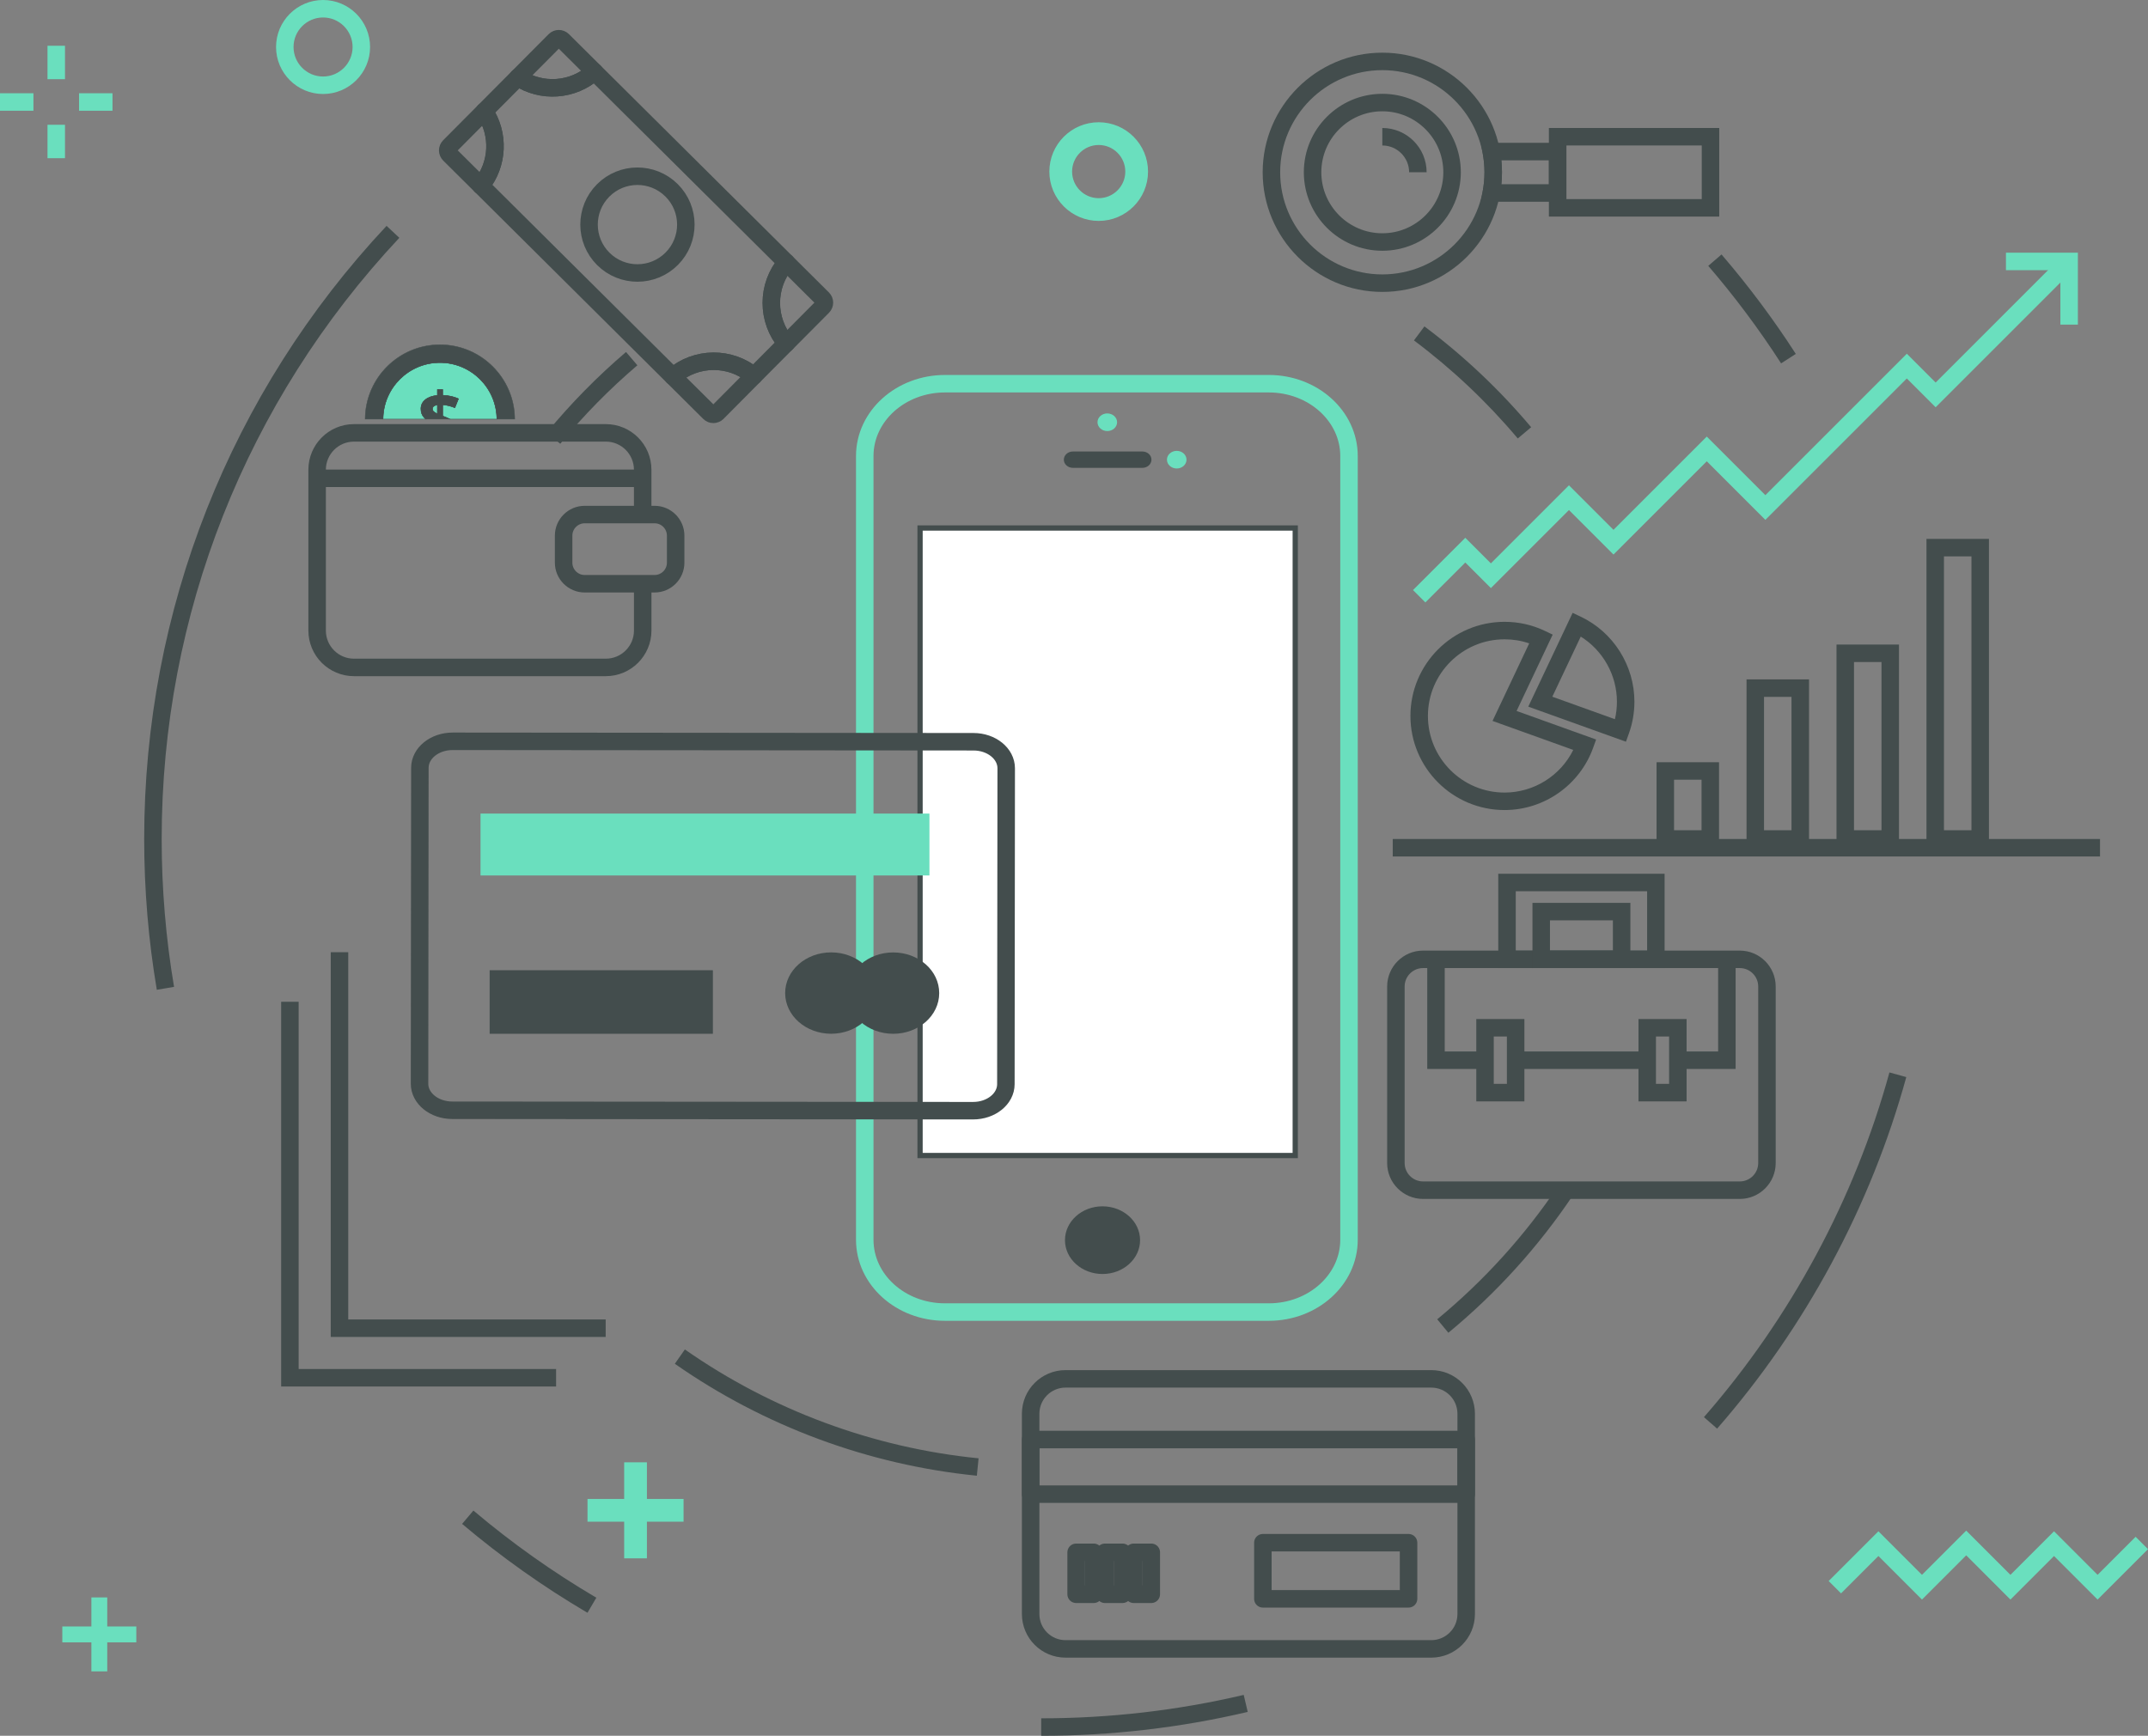 <?xml version="1.0" encoding="utf-8"?>
<!-- Generator: Adobe Illustrator 24.1.3, SVG Export Plug-In . SVG Version: 6.00 Build 0)  -->
<svg version="1.1" id="Layer_1" xmlns="http://www.w3.org/2000/svg" xmlns:xlink="http://www.w3.org/1999/xlink" x="0px" y="0px"
	 viewBox="0 0 1228.16 992.73" style="enable-background:new 0 0 1228.16 992.73;" xml:space="preserve">
<rect x="0" y="0" width="1228.16" height="992.73" fill="#808080" stroke="none"/>
<style type="text/css">
	.st0{fill:#434d4d;}
	.st1{fill:#6ADFBE;}
	.st2{fill:#6ADFBE;stroke:#6ADFBE;stroke-width:3;stroke-miterlimit:10;}
	.st3{fill:#6ADFBE;stroke:#434d4d;stroke-width:0.25;stroke-miterlimit:10;}
	.st4{fill:#434d4d;stroke:#434d4d;stroke-width:0.25;stroke-miterlimit:10;}
	.st5{fill:none;stroke:#434d4d;stroke-width:10;stroke-miterlimit:10;}
	.st6{fill:none;stroke:#6ADFBE;stroke-width:10;stroke-miterlimit:10;}
	.st7{fill:#FFFFFF;stroke:#434d4d;stroke-width:3;stroke-miterlimit:10;}
	.st8{fill:none;stroke:#434d4d;stroke-width:10;stroke-linecap:round;stroke-linejoin:round;stroke-miterlimit:10;}
</style>
<g>
	<rect x="796.32" y="479.83" class="st0" width="404.4" height="10"/>
</g>
<g>
	<path class="st0" d="M860.26,463.28c-29.67,0-53.82-24.14-53.82-53.82c0-29.68,24.14-53.83,53.82-53.83
		c8.07,0,15.82,1.74,23.02,5.17l4.5,2.14l-20.64,43.67l45.47,16.33l-1.69,4.7C903.27,448.96,882.92,463.28,860.26,463.28z
		 M860.26,365.63c-24.16,0-43.82,19.66-43.82,43.83c0,24.16,19.66,43.82,43.82,43.82c16.76,0,31.98-9.62,39.28-24.39l-46.16-16.58
		l20.97-44.36C869.85,366.41,865.13,365.63,860.26,365.63z"/>
</g>
<g>
	<path class="st0" d="M929.66,424.2l-55.84-20.06l25.36-53.64l4.52,2.13c18.72,8.84,30.81,27.94,30.81,48.67
		c0,6.23-1.06,12.35-3.16,18.2L929.66,424.2z M887.57,398.46l35.79,12.86c0.77-3.27,1.15-6.62,1.15-10.01
		c0-15.19-7.98-29.31-20.69-37.23L887.57,398.46z"/>
</g>
<g>
	<path class="st0" d="M982.89,484.83h-35.72v-48.9h35.72V484.83z M957.17,474.83h15.72v-28.9h-15.72V474.83z"/>
</g>
<g>
	<path class="st0" d="M1034.34,484.83h-35.72v-96.28h35.72V484.83z M1008.61,474.83h15.72v-76.28h-15.72V474.83z"/>
</g>
<g>
	<path class="st0" d="M1085.78,484.83h-35.72v-116.2h35.72V484.83z M1060.06,474.83h15.72v-96.2h-15.72V474.83z"/>
</g>
<g>
	<path class="st0" d="M1137.22,484.83h-35.72V308.2h35.72V484.83z M1111.5,474.83h15.72V318.2h-15.72V474.83z"/>
</g>
<g>
	<path class="st0" d="M790.37,166.95c-37.72,0-68.41-30.69-68.41-68.41c0-37.72,30.69-68.41,68.41-68.41s68.41,30.69,68.41,68.41
		C858.78,136.26,828.09,166.95,790.37,166.95z M790.37,40.12c-32.21,0-58.41,26.2-58.41,58.41s26.2,58.41,58.41,58.41
		s58.41-26.2,58.41-58.41S822.58,40.12,790.37,40.12z"/>
</g>
<g>
	<path class="st0" d="M790.37,143.41c-24.75,0-44.88-20.13-44.88-44.88c0-24.75,20.13-44.88,44.88-44.88s44.88,20.13,44.88,44.88
		C835.25,123.28,815.11,143.41,790.37,143.41z M790.37,63.65c-19.23,0-34.88,15.65-34.88,34.88s15.65,34.88,34.88,34.88
		s34.88-15.65,34.88-34.88S809.6,63.65,790.37,63.65z"/>
</g>
<g>
	<path class="st0" d="M983.01,123.87h-97.4V73.2h97.4V123.87z M895.61,113.87h77.4V83.2h-77.4V113.87z"/>
</g>
<g>
	<path class="st0" d="M895.61,115.37h-48.98l1.12-5.93c0.69-3.63,1.03-7.3,1.03-10.91c0-3.61-0.35-7.28-1.03-10.91l-1.12-5.93h48.98
		V115.37z M858.43,105.37h27.18V91.69h-27.18c0.23,2.29,0.35,4.57,0.35,6.84C858.78,100.8,858.67,103.09,858.43,105.37z"/>
</g>
<g>
	<path class="st0" d="M815.7,98.53h-10c0-8.45-6.88-15.33-15.33-15.33v-10C804.34,73.2,815.7,84.56,815.7,98.53z"/>
</g>
<g>
	<polygon class="st0" points="346.31,764.62 189.11,764.62 189.11,544.58 199.11,544.58 199.11,754.62 346.31,754.62 	"/>
</g>
<g>
	<polygon class="st0" points="317.96,792.96 160.76,792.96 160.76,572.93 170.76,572.93 170.76,782.96 317.96,782.96 	"/>
</g>
<g>
	<g>
		<path class="st0" d="M994.76,685.69h-181.1c-11.32,0-20.53-9.21-20.53-20.53V564.19c0-11.32,9.21-20.53,20.53-20.53h181.1
			c11.32,0,20.53,9.21,20.53,20.53v100.96C1015.29,676.48,1006.08,685.69,994.76,685.69z M813.66,553.66
			c-5.81,0-10.53,4.72-10.53,10.53v100.96c0,5.81,4.72,10.53,10.53,10.53h181.1c5.81,0,10.53-4.72,10.53-10.53V564.19
			c0-5.81-4.73-10.53-10.53-10.53H813.66z"/>
	</g>
	<g>
		<polygon class="st0" points="849.09,611.35 816.05,611.35 816.05,548.66 826.05,548.66 826.05,601.35 849.09,601.35 		"/>
	</g>
	<g>
		<path class="st0" d="M871.6,629.89h-27.51V582.8h27.51V629.89z M854.09,619.89h7.51V592.8h-7.51V619.89z"/>
	</g>
	<g>
		<polygon class="st0" points="992.38,611.35 959.34,611.35 959.34,601.35 982.38,601.35 982.38,548.66 992.38,548.66 		"/>
	</g>
	<g>
		<path class="st0" d="M964.34,629.89h-27.51V582.8h27.51V629.89z M946.83,619.89h7.51V592.8h-7.51V619.89z"/>
	</g>
	<g>
		<rect x="866.6" y="601.35" class="st0" width="75.23" height="10"/>
	</g>
	<g>
		<path class="st0" d="M951.77,553.66h-95.11v-53.95h95.11V553.66z M866.66,543.66h75.11v-33.95h-75.11V543.66z"/>
	</g>
	<g>
		<path class="st0" d="M932.2,553.66h-55.98v-37.3h55.98V553.66z M886.22,543.66h35.98v-17.3h-35.98V543.66z"/>
	</g>
</g>
<g>
	<path class="st0" d="M320.34,253.79l-7.72-6.35c13.69-16.63,28.94-32.15,45.32-46.13l6.49,7.61
		C348.49,222.51,333.65,237.61,320.34,253.79z"/>
</g>
<g>
	<path class="st0" d="M558.53,843.98c-61.92-6.18-121.63-28.32-172.68-64.01l5.73-8.2c49.65,34.72,107.72,56.25,167.94,62.26
		L558.53,843.98z"/>
</g>
<g>
	<path class="st0" d="M828.13,762.23l-6.37-7.71c26.75-22.07,50.09-47.85,69.39-76.61l8.3,5.57
		C879.62,713.05,855.62,739.54,828.13,762.23z"/>
</g>
<g>
	<path class="st0" d="M867.82,250.77c-17.57-20.88-37.54-39.74-59.37-56.08l5.99-8.01c22.44,16.8,42.97,36.19,61.03,57.65
		L867.82,250.77z"/>
</g>
<g>
	<path class="st0" d="M595.33,992.73v-10c39.12,0,78.08-4.51,115.79-13.39l2.29,9.73C674.95,988.13,635.22,992.73,595.33,992.73z"/>
</g>
<g>
	<path class="st0" d="M981.79,817.06l-7.53-6.58c49.54-56.73,86.21-124.89,106.06-197.13l9.64,2.65
		C1069.72,689.68,1032.31,759.21,981.79,817.06z"/>
</g>
<g>
	<path class="st0" d="M1018.38,207.82c-12.53-19.44-26.54-38.21-41.65-55.77l7.58-6.52c15.41,17.91,29.7,37.05,42.47,56.87
		L1018.38,207.82z"/>
</g>
<g>
	<path class="st0" d="M89.66,566.07c-4.79-28.29-7.22-57.31-7.22-86.24c0-130.76,49.22-255.3,138.59-350.66l7.3,6.84
		c-87.63,93.5-135.89,215.6-135.89,343.82c0,28.37,2.38,56.82,7.08,84.57L89.66,566.07z"/>
</g>
<g>
	<path class="st0" d="M335.9,922.37c-25.2-14.81-49.32-31.91-71.68-50.83l6.46-7.63c21.93,18.55,45.57,35.32,70.29,49.84
		L335.9,922.37z"/>
</g>
<g>
	<path class="st1" d="M184.72,53.76c-14.82,0-26.88-12.06-26.88-26.88S169.9,0,184.72,0s26.88,12.06,26.88,26.88
		S199.54,53.76,184.72,53.76z M184.72,10c-9.31,0-16.88,7.57-16.88,16.88s7.57,16.88,16.88,16.88s16.88-7.57,16.88-16.88
		S194.03,10,184.72,10z"/>
</g>
<g>
	<polygon class="st1" points="1149.51,914.82 1124.22,889.52 1098.93,914.82 1074.02,889.91 1052.64,911.28 1045.57,904.21 
		1074.02,875.76 1098.93,900.67 1124.22,875.38 1149.51,900.67 1174.42,875.76 1199.33,900.67 1221.09,878.92 1228.16,885.99 
		1199.33,914.82 1174.42,889.91 	"/>
</g>
<g>
	<g>
		<polygon class="st1" points="814.98,344.54 807.91,337.47 837.81,307.57 852.44,322.2 897.08,277.56 922.54,303.02 975.88,249.68 
			1009.38,283.18 1090.26,202.3 1106.74,218.78 1179.54,145.98 1186.61,153.05 1106.74,232.92 1090.26,216.44 1009.38,297.32 
			975.88,263.82 922.54,317.16 897.08,291.7 852.44,336.34 837.81,321.71 		"/>
	</g>
	<g>
		<polygon class="st1" points="1188.07,185.65 1178.07,185.65 1178.07,154.52 1146.94,154.52 1146.94,144.52 1188.07,144.52 		"/>
	</g>
</g>
<g>
	<g>
		<rect x="27.16" y="26.17" class="st1" width="10" height="19.12"/>
	</g>
	<g>
		<rect x="27.16" y="71.36" class="st1" width="10" height="19.12"/>
	</g>
	<g>
		<rect x="45.2" y="53.33" class="st1" width="19.12" height="10"/>
	</g>
	<g>
		<rect y="53.33" class="st1" width="19.12" height="10"/>
	</g>
</g>
<g>
	<g>
		<rect x="337.42" y="858.78" class="st2" width="51.92" height="10"/>
	</g>
	<g>
		<rect x="358.38" y="837.82" class="st2" width="10" height="51.92"/>
	</g>
</g>
<g>
	<path class="st2" d="M628.2,124.84c-14.73,0-26.71-11.98-26.71-26.71c0-14.73,11.98-26.71,26.71-26.71s26.71,11.98,26.71,26.71
		C654.92,112.86,642.93,124.84,628.2,124.84z M628.2,81.42c-9.21,0-16.71,7.5-16.71,16.71s7.5,16.71,16.71,16.71
		s16.71-7.5,16.71-16.71S637.42,81.42,628.2,81.42z"/>
</g>
<polygon class="st2" points="76.44,931.7 59.82,931.7 59.82,915.09 53.75,915.09 53.75,931.7 37.13,931.7 37.13,937.78 
	53.75,937.78 53.75,954.39 59.82,954.39 59.82,937.78 76.44,937.78 "/>
<path class="st3" d="M251.55,207.37c-17.88,0-32.42,14.48-32.55,32.32h24.47c-0.38-0.29-0.71-0.6-0.98-0.91
	c-1.2-1.33-1.81-2.98-1.81-4.95c0-2.12,0.83-3.85,2.49-5.21c1.65-1.37,3.96-2.2,6.92-2.49v-3.35h3v3.27
	c3.33,0.14,6.35,0.8,9.05,2.01l-2.06,5.12c-2.27-0.93-4.6-1.5-6.99-1.71v6.46c1.67,0.64,3.03,1.22,4.13,1.77h26.87
	C283.95,221.84,269.41,207.37,251.55,207.37z"/>
<path class="st3" d="M247.26,233.83c0,0.64,0.23,1.17,0.67,1.58c0.45,0.42,1.16,0.84,2.15,1.29v-5.15
	C248.22,231.83,247.26,232.59,247.26,233.83z"/>
<path class="st3" d="M256.07,247.11c0-0.62-0.25-1.14-0.75-1.56c-0.49-0.42-1.23-0.87-2.23-1.31v5.44
	C255.06,249.34,256.07,248.49,256.07,247.11z"/>
<path class="st4" d="M251.55,207.37c17.86,0,32.4,14.48,32.54,32.32h10.21c-0.14-23.47-19.25-42.53-42.75-42.53
	c-23.51,0-42.62,19.06-42.76,42.53H219C219.13,221.84,233.67,207.37,251.55,207.37z"/>
<path class="st4" d="M253.09,237.92v-6.46c2.39,0.21,4.72,0.78,6.99,1.71l2.06-5.12c-2.7-1.2-5.72-1.87-9.05-2.01v-3.27h-3v3.35
	c-2.96,0.29-5.27,1.12-6.92,2.49c-1.66,1.36-2.49,3.09-2.49,5.21c0,1.97,0.61,3.62,1.81,4.95c0.27,0.31,0.61,0.62,0.98,0.91h13.74
	C256.12,239.14,254.76,238.56,253.09,237.92z M250.09,236.7c-0.99-0.45-1.7-0.87-2.15-1.29c-0.44-0.42-0.67-0.95-0.67-1.58
	c0-1.24,0.95-2,2.82-2.28V236.7z"/>
<g>
	<path class="st5" d="M367.48,335.48v25.13c0,11.65-9.45,21.1-21.1,21.1H202.42c-11.65,0-21.1-9.44-21.1-21.1v-91.95
		c0-11.66,9.45-21.1,21.1-21.1h143.95c11.65,0,21.1,9.44,21.1,21.1v20.7"/>
	<path class="st5" d="M386.32,321.79c0,6.66-5.4,12.06-12.06,12.06h-39.95c-6.65,0-12.05-5.4-12.05-12.06v-15.45
		c0-6.65,5.4-12.06,12.05-12.06h39.95c6.66,0,12.06,5.4,12.06,12.06V321.79z"/>
	<line class="st5" x1="181.32" y1="273.55" x2="367.48" y2="273.55"/>
</g>
<path class="st6" d="M494.44,260.8v448.24c0,22.84,20.54,41.35,45.87,41.35h185.13c25.34,0,45.88-18.52,45.88-41.35V260.8
	c0-22.83-20.54-41.35-45.88-41.35H540.32C514.98,219.45,494.44,237.97,494.44,260.8z"/>
<path class="st0" d="M608.27,262.9c0,2.58,2.32,4.67,5.18,4.67h39.73c2.87,0,5.19-2.09,5.19-4.67l0,0c0-2.59-2.32-4.68-5.19-4.68
	h-39.73C610.59,258.22,608.27,260.31,608.27,262.9L608.27,262.9z"/>
<path class="st1" d="M627.52,241.48c0,2.79,2.51,5.05,5.59,5.05c3.1,0,5.61-2.26,5.61-5.05c0-2.78-2.51-5.04-5.61-5.04
	C630.03,236.44,627.52,238.69,627.52,241.48z"/>
<path class="st1" d="M667.22,262.9c0,2.78,2.5,5.04,5.59,5.04c3.1,0,5.6-2.26,5.6-5.04c0-2.79-2.5-5.05-5.6-5.05
	C669.72,257.85,667.22,260.11,667.22,262.9z"/>
<path class="st0" d="M608.92,709.26c0,10.7,9.61,19.36,21.46,19.36c11.87,0,21.48-8.66,21.48-19.36c0-10.68-9.62-19.35-21.48-19.35
	C618.53,689.91,608.92,698.58,608.92,709.26z"/>
<rect x="526.06" y="301.98" class="st7" width="214.52" height="358.88"/>
<g>
	<path class="st5" d="M575.32,439.4c0.01-8.37-8.36-15.18-18.71-15.18l-297.79-0.26c-10.36,0-18.75,6.79-18.75,15.17l-0.19,180.65
		c-0.02,8.38,8.36,15.18,18.7,15.2l297.79,0.24c10.35,0.01,18.75-6.77,18.76-15.16L575.32,439.4z"/>
	<path class="st0" d="M501.55,567.96c0.02-12.85-11.74-23.27-26.28-23.28c-14.54-0.02-26.33,10.37-26.34,23.25
		c-0.02,12.85,11.76,23.27,26.29,23.29C489.76,591.22,501.54,580.83,501.55,567.96z"/>
	<path class="st0" d="M537.01,567.99c0.03-12.86-11.75-23.27-26.28-23.28c-14.53-0.02-26.3,10.4-26.34,23.24
		c-0.01,12.86,11.76,23.28,26.29,23.29C525.2,591.26,537.01,580.85,537.01,567.99z"/>
	<rect x="274.75" y="465.29" class="st1" width="256.67" height="35.4"/>
	<rect x="279.96" y="554.89" class="st0" width="127.65" height="36.35"/>
</g>
<g>
	<path class="st8" d="M838.32,923.07c0,11.03-8.94,19.96-19.97,19.96h-209.1c-11.03,0-19.96-8.93-19.96-19.96V808.55
		c0-11.02,8.93-19.96,19.96-19.96h209.1c11.03,0,19.97,8.94,19.97,19.96V923.07z"/>
	<rect x="589.3" y="823.29" class="st8" width="249.02" height="31.24"/>
	<rect x="722.07" y="882.3" class="st8" width="83.3" height="32.1"/>
	<rect x="615.3" y="887.79" class="st8" width="10.06" height="24"/>
	<rect x="631.76" y="887.79" class="st8" width="10.07" height="24"/>
	<rect x="648.21" y="887.79" class="st8" width="10.06" height="24"/>
</g>
<g>
	<path class="st8" d="M344.84,108.95c10.77-10.84,28.28-10.89,39.13-0.12c10.85,10.77,10.9,28.29,0.12,39.13
		c-10.78,10.84-28.29,10.89-39.13,0.12C334.13,137.3,334.07,119.79,344.84,108.95z"/>
	<g>
		<path class="st8" d="M296.16,44.27l-19.24,19.36c8.75,12.92,8.11,30.3-1.95,42.57l109.78,109.11
			c13.24-11.49,32.91-11.61,46.3-0.33l18.49-18.6c-11.37-13.32-11.37-33,0.04-46.31L339.85,41.03
			C327.6,52.1,309.55,53.22,296.16,44.27z"/>
		<path class="st8" d="M276.92,63.63l-20,20.12c-1.25,1.26-1.24,3.29,0.01,4.54l18.04,17.91C285.03,93.94,285.67,76.55,276.92,63.63
			z"/>
		<path class="st8" d="M317.23,23.07l-21.07,21.2c13.39,8.94,31.43,7.83,43.69-3.24l-18.08-17.97
			C320.5,21.81,318.47,21.82,317.23,23.07z"/>
		<path class="st8" d="M384.76,215.31l20.86,20.73c1.25,1.25,3.29,1.24,4.53-0.01l20.9-21.05C417.67,203.7,398,203.82,384.76,215.31
			z"/>
		<path class="st8" d="M449.54,196.39l20.91-21.04c1.25-1.27,1.25-3.28-0.01-4.54l-20.86-20.73
			C438.17,163.39,438.17,183.07,449.54,196.39z"/>
	</g>
</g>
</svg>
